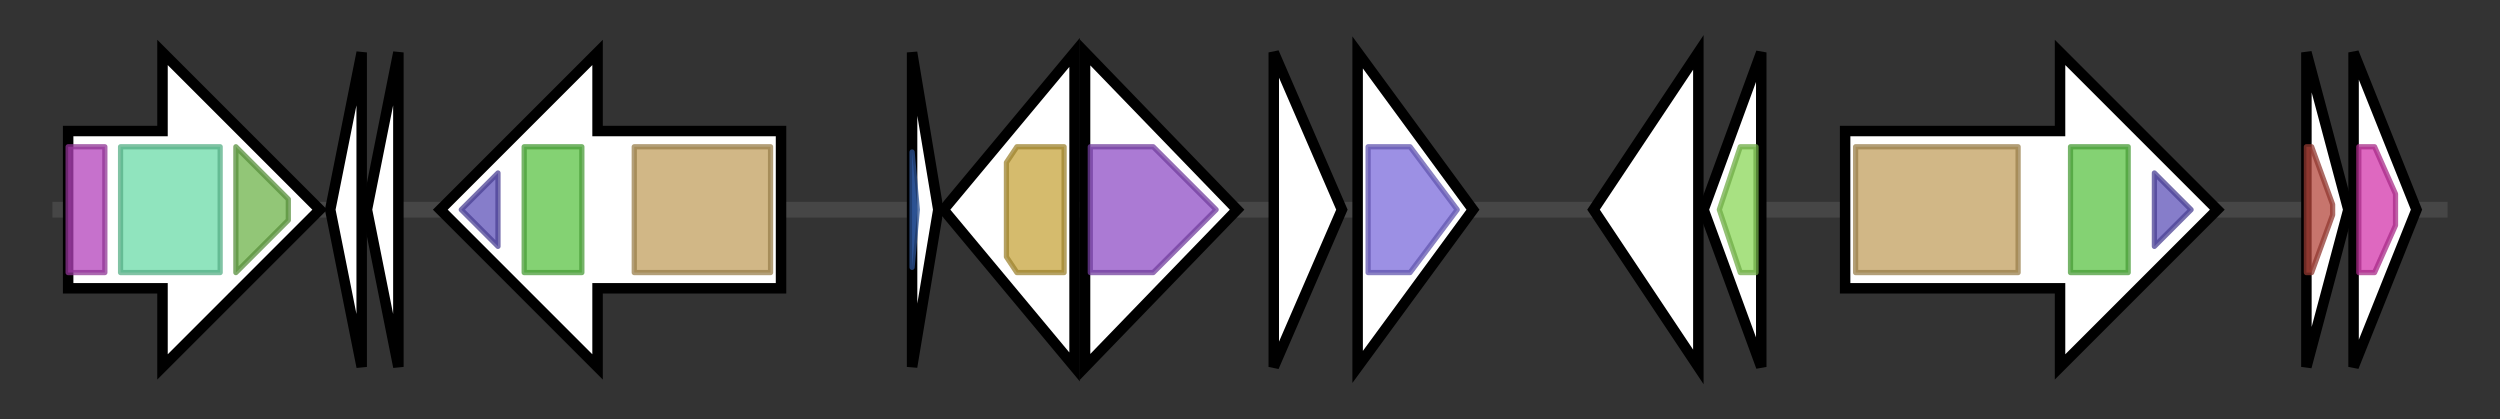 <svg version="1.1" baseProfile="full" xmlns="http://www.w3.org/2000/svg" width="476.933" height="80">
	<rect width="100%" height="100%" fill="#333333" stroke="none"/>
	<g>
		<line x1="10" y1="40.0" x2="466.933" y2="40.0" style="stroke:rgb(70,70,70); stroke-width:3 "/>
		<g>
			<title>
signal recognition particle protein SRP</title>
			<polygon class="
signal recognition particle protein SRP" points="13,25 31,25 31,10 61,40 31,70 31,55 13,55" fill="rgb(255,255,255)" fill-opacity="1.0" stroke="rgb(0,0,0)" stroke-width="2"  />
			<g>
				<title>SRP54_N (PF02881)
"SRP54-type protein, helical bundle domain"</title>
				<rect class="PF02881" x="13" y="28" stroke-linejoin="round" width="7" height="24" fill="rgb(179,66,186)" stroke="rgb(143,52,148)" stroke-width="1" opacity="0.75" />
			</g>
			<g>
				<title>SRP54 (PF00448)
"SRP54-type protein, GTPase domain"</title>
				<rect class="PF00448" x="23" y="28" stroke-linejoin="round" width="19" height="24" fill="rgb(107,219,168)" stroke="rgb(85,175,134)" stroke-width="1" opacity="0.75" />
			</g>
			<g>
				<title>SRP_SPB (PF02978)
"Signal peptide binding domain"</title>
				<polygon class="PF02978" points="45,28 45,28 55,38 55,42 45,52 45,52" stroke-linejoin="round" width="10" height="24" fill="rgb(109,179,74)" stroke="rgb(87,143,59)" stroke-width="1" opacity="0.75" />
			</g>
		</g>
		<g>
			<title>acyC
Hypothetical protein</title>
			<polygon class="acyC
Hypothetical protein" points="63,40 69,10 69,70" fill="rgb(255,255,255)" fill-opacity="1.0" stroke="rgb(0,0,0)" stroke-width="2"  />
		</g>
		<g>
			<title>acyB
Hypothetical protein</title>
			<polygon class="acyB
Hypothetical protein" points="70,40 76,10 76,70" fill="rgb(255,255,255)" fill-opacity="1.0" stroke="rgb(0,0,0)" stroke-width="2"  />
		</g>
		<g>
			<title>acyA
N-terminal protease</title>
			<polygon class="acyA
N-terminal protease" points="149,25 114,25 114,10 84,40 114,70 114,55 149,55" fill="rgb(255,255,255)" fill-opacity="1.0" stroke="rgb(0,0,0)" stroke-width="2"  />
			<g>
				<title>PatG_C (PF18065)
"PatG C-terminal"</title>
				<polygon class="PF18065" points="88,40 95,33 95,47" stroke-linejoin="round" width="11" height="24" fill="rgb(93,82,184)" stroke="rgb(74,65,147)" stroke-width="1" opacity="0.75" />
			</g>
			<g>
				<title>PatG_D (PF18047)
"PatG Domain"</title>
				<polygon class="PF18047" points="100,28 100,28 111,28 111,52 100,52 100,52" stroke-linejoin="round" width="11" height="24" fill="rgb(91,195,69)" stroke="rgb(72,156,55)" stroke-width="1" opacity="0.75" />
			</g>
			<g>
				<title>Peptidase_S8 (PF00082)
"Subtilase family"</title>
				<rect class="PF00082" x="121" y="28" stroke-linejoin="round" width="26" height="24" fill="rgb(193,159,94)" stroke="rgb(154,127,75)" stroke-width="1" opacity="0.75" />
			</g>
		</g>
		<g>
			<title>acyE
Precursor peptide</title>
			<polygon class="acyE
Precursor peptide" points="174,10 179,40 174,70" fill="rgb(255,255,255)" fill-opacity="1.0" stroke="rgb(0,0,0)" stroke-width="2"  />
			<g>
				<title>DUF5840 (PF19158)
"Family of unknown function (DUF5840)"</title>
				<polygon class="PF19158" points="174,29 175,40 174,51" stroke-linejoin="round" width="4" height="24" fill="rgb(57,105,188)" stroke="rgb(45,83,150)" stroke-width="1" opacity="0.75" />
			</g>
		</g>
		<g>
			<title>
transposase</title>
			<polygon class="
transposase" points="180,40 205,10 205,70" fill="rgb(255,255,255)" fill-opacity="1.0" stroke="rgb(0,0,0)" stroke-width="2"  />
			<g>
				<title>Y1_Tnp (PF01797)
"Transposase IS200 like"</title>
				<polygon class="PF01797" points="192,31 194,28 203,28 203,52 194,52 192,49" stroke-linejoin="round" width="11" height="24" fill="rgb(198,164,60)" stroke="rgb(158,131,47)" stroke-width="1" opacity="0.75" />
			</g>
		</g>
		<g>
			<title>acyF
Prenyltransferase</title>
			<polygon class="acyF
Prenyltransferase" points="207,10 236,40 207,70" fill="rgb(255,255,255)" fill-opacity="1.0" stroke="rgb(0,0,0)" stroke-width="2"  />
			<g>
				<title>DUF5838 (PF19156)
"Family of unknown function (DUF5838)"</title>
				<polygon class="PF19156" points="208,28 220,28 232,40 220,52 208,52" stroke-linejoin="round" width="28" height="24" fill="rgb(143,78,197)" stroke="rgb(114,62,157)" stroke-width="1" opacity="0.75" />
			</g>
		</g>
		<g>
			<title>
hypothetical protein</title>
			<polygon class="
hypothetical protein" points="243,10 256,40 243,70" fill="rgb(255,255,255)" fill-opacity="1.0" stroke="rgb(0,0,0)" stroke-width="2"  />
		</g>
		<g>
			<title>
hypothetical protein</title>
			<polygon class="
hypothetical protein" points="259,10 281,40 259,70" fill="rgb(255,255,255)" fill-opacity="1.0" stroke="rgb(0,0,0)" stroke-width="2"  />
			<g>
				<title>Uma2 (PF05685)
"Putative restriction endonuclease"</title>
				<polygon class="PF05685" points="261,28 269,28 278,40 278,40 269,52 261,52" stroke-linejoin="round" width="17" height="24" fill="rgb(123,107,219)" stroke="rgb(98,85,175)" stroke-width="1" opacity="0.75" />
			</g>
		</g>
		<g>
			<title>
hypothetical protein</title>
			<polygon class="
hypothetical protein" points="304,40 324,10 324,70" fill="rgb(255,255,255)" fill-opacity="1.0" stroke="rgb(0,0,0)" stroke-width="2"  />
		</g>
		<g>
			<title>
hypothetical protein</title>
			<polygon class="
hypothetical protein" points="325,40 336,10 336,70" fill="rgb(255,255,255)" fill-opacity="1.0" stroke="rgb(0,0,0)" stroke-width="2"  />
			<g>
				<title>XisI (PF08869)
"XisI protein"</title>
				<polygon class="PF08869" points="328,40 332,28 335,28 335,52 332,52" stroke-linejoin="round" width="10" height="24" fill="rgb(139,215,88)" stroke="rgb(111,172,70)" stroke-width="1" opacity="0.75" />
			</g>
		</g>
		<g>
			<title>acyG
C-terminal protease</title>
			<polygon class="acyG
C-terminal protease" points="352,25 393,25 393,10 423,40 393,70 393,55 352,55" fill="rgb(255,255,255)" fill-opacity="1.0" stroke="rgb(0,0,0)" stroke-width="2"  />
			<g>
				<title>Peptidase_S8 (PF00082)
"Subtilase family"</title>
				<rect class="PF00082" x="354" y="28" stroke-linejoin="round" width="31" height="24" fill="rgb(193,159,94)" stroke="rgb(154,127,75)" stroke-width="1" opacity="0.75" />
			</g>
			<g>
				<title>PatG_D (PF18047)
"PatG Domain"</title>
				<rect class="PF18047" x="395" y="28" stroke-linejoin="round" width="11" height="24" fill="rgb(91,195,69)" stroke="rgb(72,156,55)" stroke-width="1" opacity="0.75" />
			</g>
			<g>
				<title>PatG_C (PF18065)
"PatG C-terminal"</title>
				<polygon class="PF18065" points="411,33 418,40 411,47" stroke-linejoin="round" width="11" height="24" fill="rgb(93,82,184)" stroke="rgb(74,65,147)" stroke-width="1" opacity="0.75" />
			</g>
		</g>
		<g>
			<title>
30S ribosomal protein S16</title>
			<polygon class="
30S ribosomal protein S16" points="440,10 448,40 440,70" fill="rgb(255,255,255)" fill-opacity="1.0" stroke="rgb(0,0,0)" stroke-width="2"  />
			<g>
				<title>Ribosomal_S16 (PF00886)
"Ribosomal protein S16"</title>
				<polygon class="PF00886" points="440,28 441,28 445,39 445,41 441,52 440,52" stroke-linejoin="round" width="5" height="24" fill="rgb(180,71,61)" stroke="rgb(144,56,48)" stroke-width="1" opacity="0.75" />
			</g>
		</g>
		<g>
			<title>
hypothetical protein</title>
			<polygon class="
hypothetical protein" points="449,10 461,40 449,70" fill="rgb(255,255,255)" fill-opacity="1.0" stroke="rgb(0,0,0)" stroke-width="2"  />
			<g>
				<title>KH_4 (PF13083)
"KH domain"</title>
				<polygon class="PF13083" points="450,28 453,28 457,37 457,43 453,52 450,52" stroke-linejoin="round" width="7" height="24" fill="rgb(210,54,170)" stroke="rgb(168,43,136)" stroke-width="1" opacity="0.75" />
			</g>
		</g>
	</g>
</svg>
